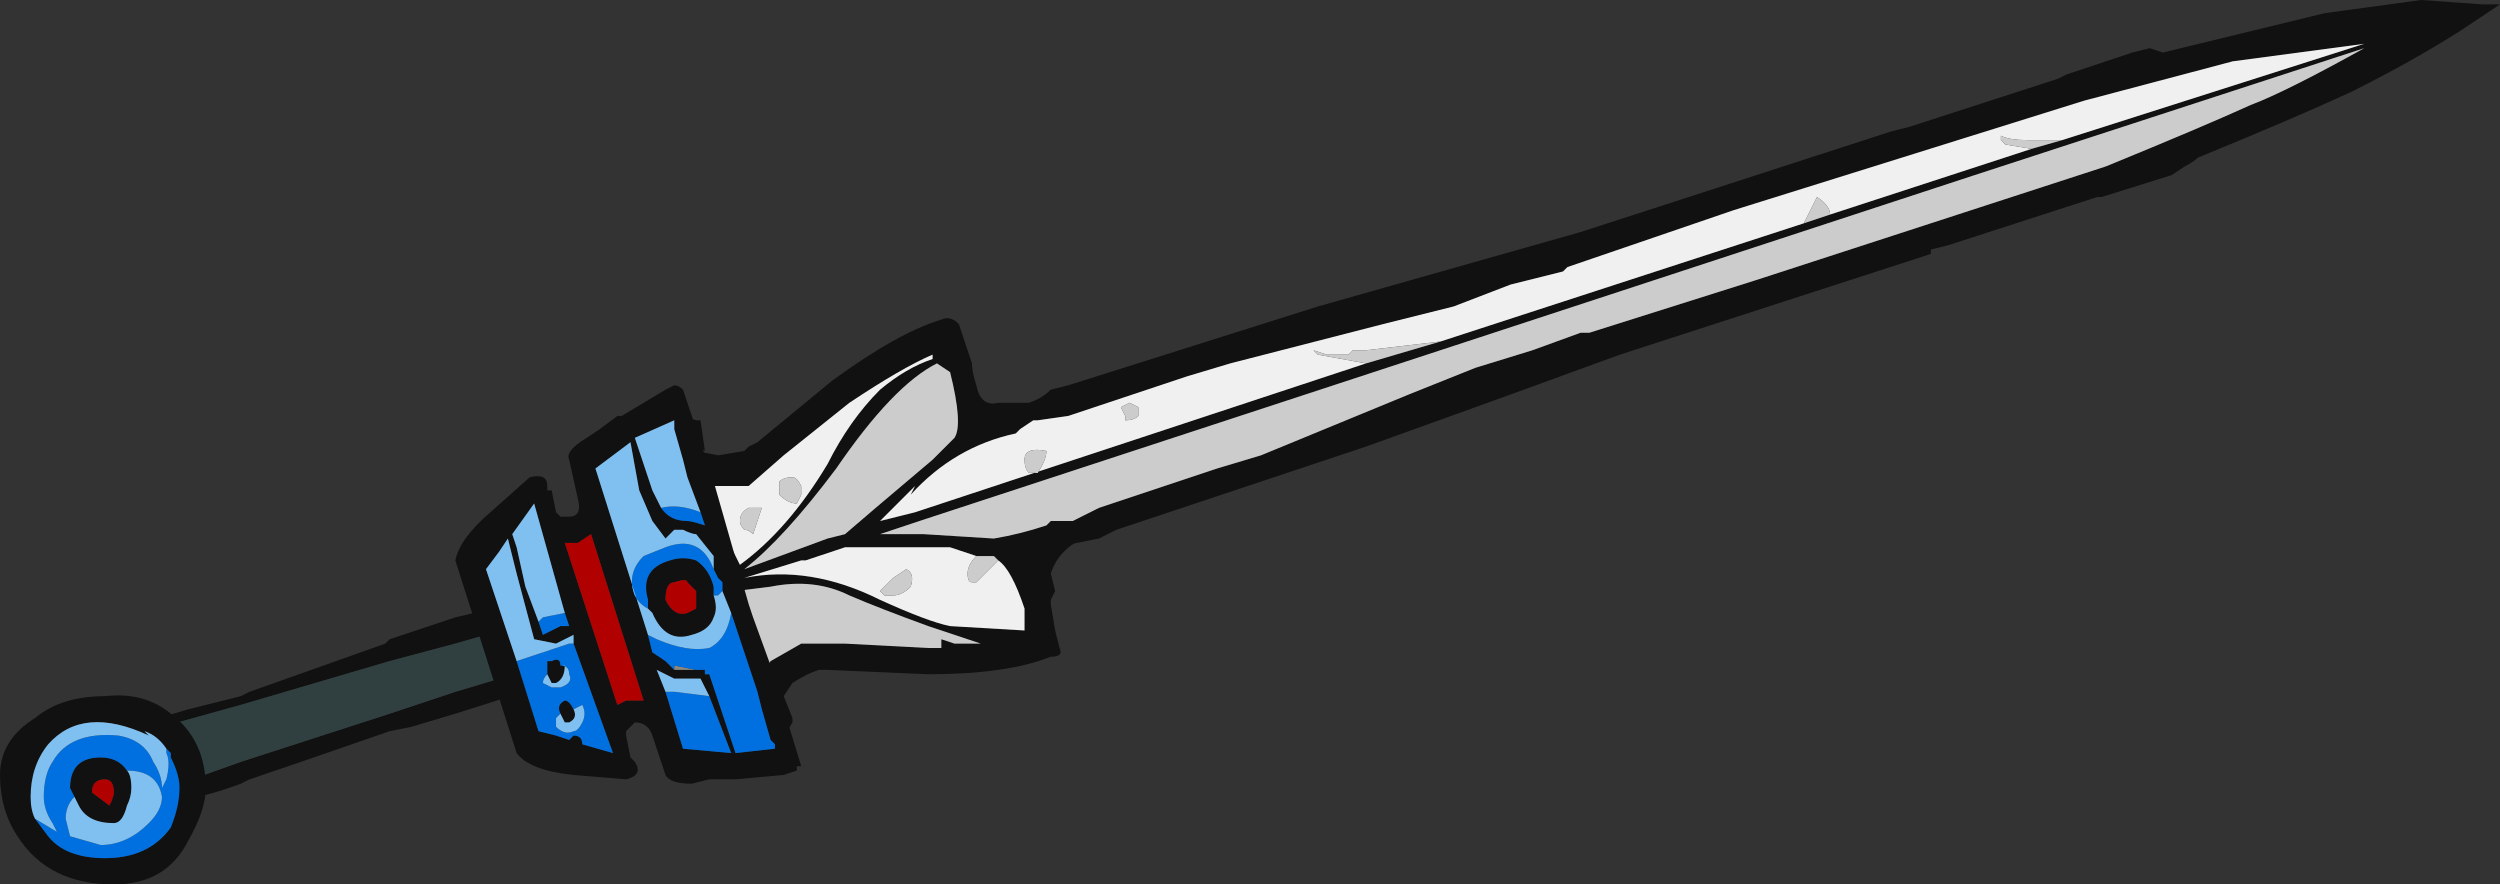 <?xml version="1.0" encoding="UTF-8" standalone="no"?>
<svg xmlns:ffdec="https://www.free-decompiler.com/flash" xmlns:xlink="http://www.w3.org/1999/xlink" ffdec:objectType="frame" height="70.7px" width="199.85px" xmlns="http://www.w3.org/2000/svg">
  <rect width="100%" height="100%" fill="#333333" stroke="none"/>
  <g transform="matrix(1.0, 0.0, 0.0, 1.0, 89.6, 36.05)">
    <use ffdec:characterId="1145" height="10.1" transform="matrix(7.0, 0.0, 0.0, 7.0, -89.6, -36.05)" width="28.55" xlink:href="#shape0"/>
  </g>
  <defs>
    <g id="shape0" transform="matrix(1.0, 0.0, 0.0, 1.0, 12.8, 5.15)">
      <path d="M-7.1 2.6 L-7.0 2.8 Q-6.8 2.75 -7.6 3.0 L-8.1 3.15 -8.35 3.2 Q-9.5 3.6 -9.95 3.75 L-10.05 3.8 Q-10.45 3.95 -10.8 4.0 L-10.75 3.8 -10.05 3.55 -8.35 3.0 -7.6 2.75 -7.1 2.6 M-10.95 3.15 L-11.15 3.1 -10.65 2.95 -10.05 2.8 -9.95 2.75 -8.4 2.2 -8.35 2.15 -7.6 1.9 Q-7.2 1.8 -7.25 1.85 L-7.25 2.1 -7.6 2.2 -8.35 2.4 -10.05 2.9 -10.95 3.15" fill="#111111" fill-rule="evenodd" stroke="none"/>
      <path d="M-7.25 2.1 L-7.1 2.6 -7.6 2.75 -8.35 3.0 -10.05 3.55 -10.75 3.8 -10.95 3.15 -10.05 2.9 -8.35 2.4 -7.6 2.2 -7.25 2.1" fill="#304040" fill-rule="evenodd" stroke="none"/>
      <path d="M10.75 -3.55 L14.2 -4.65 12.7 -4.45 11.0 -4.0 7.0 -2.75 5.1 -2.1 5.05 -2.05 4.45 -1.9 3.8 -1.65 3.0 -1.45 1.25 -1.0 0.75 -0.85 -0.6 -0.4 -0.95 -0.35 -1.0 -0.35 -1.15 -0.25 -1.2 -0.2 Q-1.9 -0.05 -2.4 0.5 L-2.35 0.4 -2.75 0.8 -2.35 0.7 2.8 -1.0 3.65 -1.25 7.8 -2.6 8.1 -2.7 10.4 -3.45 10.75 -3.55 M3.3 -0.65 L4.05 -0.95 4.7 -1.15 5.25 -1.35 5.35 -1.35 7.25 -1.95 11.25 -3.25 Q12.35 -3.7 12.9 -3.95 13.3 -4.1 14.2 -4.6 L9.75 -3.15 -2.3 0.8 -2.75 0.95 Q-2.55 0.95 -2.25 0.95 L-1.45 1.0 Q-1.15 0.95 -0.85 0.85 L-0.8 0.8 -0.55 0.8 Q-0.35 0.7 -0.25 0.65 L1.1 0.2 1.6 0.05 3.3 -0.65 M2.25 -1.65 L5.25 -2.5 8.8 -3.65 9.0 -3.7 10.7 -4.25 10.8 -4.3 11.55 -4.55 11.75 -4.6 11.9 -4.55 13.75 -5.0 14.85 -5.15 15.55 -5.1 15.75 -5.1 15.3 -4.8 Q14.75 -4.45 14.05 -4.1 13.4 -3.8 12.3 -3.35 12.25 -3.3 12.15 -3.25 L12.0 -3.15 11.2 -2.9 11.15 -2.9 9.45 -2.35 9.25 -2.3 9.25 -2.25 5.7 -1.1 Q4.75 -0.75 2.8 -0.05 L-0.05 0.9 -0.25 1.0 -0.5 1.05 Q-0.55 1.05 -0.65 1.15 -0.75 1.25 -0.8 1.4 L-0.75 1.6 -0.8 1.7 -0.8 1.75 -0.75 2.05 -0.7 2.25 Q-0.65 2.35 -0.8 2.35 -1.3 2.55 -2.2 2.55 L-3.35 2.5 -3.45 2.5 Q-3.6 2.55 -3.75 2.65 L-3.85 2.8 -3.75 3.05 -3.75 3.1 -3.9 3.35 -5.0 -0.4 -4.85 -0.35 -4.8 -0.35 -4.75 0.0 -4.9 -0.1 -4.85 0.0 -4.6 0.05 -4.3 0.0 -4.25 -0.05 -4.15 -0.1 -3.3 -0.8 Q-2.55 -1.35 -2.05 -1.5 -1.95 -1.55 -1.85 -1.45 L-1.7 -1.0 Q-1.7 -0.9 -1.65 -0.75 -1.6 -0.5 -1.4 -0.55 L-1.05 -0.55 Q-0.9 -0.6 -0.8 -0.7 L-0.6 -0.75 2.25 -1.65 M-1.95 -0.9 L-2.1 -1.0 Q-2.6 -0.75 -3.25 0.2 -3.85 1.0 -4.3 1.35 L-3.35 1.0 -3.15 0.95 -2.8 0.65 -2.15 0.1 -1.9 -0.15 Q-1.8 -0.3 -1.95 -0.9 M-2.15 -1.05 L-2.15 -1.1 Q-2.5 -0.95 -3.1 -0.55 L-3.85 0.05 -4.25 0.4 -4.8 0.4 -4.35 1.3 Q-3.8 0.9 -3.35 0.15 -3.1 -0.35 -2.75 -0.7 -2.45 -0.95 -2.15 -1.05 M-1.4 1.25 L-1.45 1.2 -1.65 1.2 -1.95 1.1 -3.15 1.1 -3.6 1.25 -3.65 1.25 -4.3 1.45 Q-3.55 1.3 -2.75 1.7 -2.2 1.95 -1.95 2.0 L-1.1 2.05 -1.1 1.8 Q-1.25 1.35 -1.4 1.25 M-1.9 2.2 L-1.6 2.2 -2.2 2.0 Q-2.75 1.8 -3.1 1.65 -3.5 1.45 -4.0 1.55 L-4.4 1.6 -4.1 2.55 -4.0 2.4 -3.65 2.2 -3.15 2.2 -2.2 2.25 -2.05 2.25 -2.05 2.15 -1.9 2.2" fill="#111111" fill-rule="evenodd" stroke="none"/>
      <path d="M0.2 -0.4 L0.2 -0.5 0.1 -0.55 0.0 -0.5 0.05 -0.4 0.05 -0.35 Q0.15 -0.35 0.2 -0.4 M2.8 -1.0 L-2.35 0.7 -2.75 0.8 -2.35 0.4 -2.4 0.5 Q-1.9 -0.05 -1.2 -0.2 L-1.15 -0.25 -1.0 -0.35 -0.95 -0.35 -0.6 -0.4 0.75 -0.85 1.25 -1.0 3.0 -1.45 3.8 -1.65 4.45 -1.9 5.05 -2.05 5.1 -2.1 7.0 -2.75 11.0 -4.0 12.7 -4.45 14.2 -4.65 10.75 -3.55 10.35 -3.55 Q10.15 -3.55 10.05 -3.6 L10.05 -3.55 10.1 -3.5 10.4 -3.45 8.1 -2.7 Q8.1 -2.8 7.95 -2.9 L7.8 -2.6 3.65 -1.25 2.8 -1.15 2.65 -1.15 2.6 -1.1 2.35 -1.1 2.2 -1.15 2.25 -1.1 2.8 -1.0 M-2.15 -1.05 Q-2.45 -0.95 -2.75 -0.7 -3.1 -0.35 -3.35 0.15 -3.8 0.9 -4.35 1.3 L-4.8 0.4 -4.25 0.4 -3.85 0.05 -3.1 -0.55 Q-2.5 -0.95 -2.15 -1.1 L-2.15 -1.05 M-2.7 1.65 L-2.6 1.65 Q-2.5 1.65 -2.4 1.55 -2.35 1.4 -2.45 1.35 L-2.6 1.45 -2.75 1.6 -2.7 1.65 M-1.1 0.1 Q-1.1 0.2 -1.05 0.25 L-0.95 0.25 Q-0.85 0.1 -0.85 0.0 -1.1 -0.05 -1.1 0.1 M-1.65 1.2 Q-1.75 1.3 -1.75 1.4 -1.75 1.5 -1.7 1.5 L-1.65 1.5 -1.4 1.25 Q-1.25 1.35 -1.1 1.8 L-1.1 2.05 -1.95 2.0 Q-2.2 1.95 -2.75 1.7 -3.55 1.3 -4.3 1.45 L-3.65 1.25 -3.6 1.25 -3.15 1.1 -1.95 1.1 -1.65 1.2 M-4.1 0.65 L-4.25 0.65 Q-4.35 0.7 -4.35 0.8 -4.35 0.85 -4.3 0.9 -4.25 0.9 -4.2 0.95 L-4.1 0.65 M-3.75 0.3 Q-3.85 0.3 -3.9 0.35 L-3.9 0.5 Q-3.8 0.6 -3.7 0.6 L-3.65 0.5 -3.65 0.4 Q-3.7 0.3 -3.75 0.3" fill="#f0f0f0" fill-rule="evenodd" stroke="none"/>
      <path d="M0.2 -0.4 Q0.15 -0.35 0.05 -0.35 L0.05 -0.4 0.0 -0.5 0.1 -0.55 0.2 -0.5 0.2 -0.4 M2.8 -1.0 L2.25 -1.1 2.2 -1.15 2.35 -1.1 2.6 -1.1 2.65 -1.15 2.8 -1.15 3.65 -1.25 2.8 -1.0 M7.8 -2.6 L7.95 -2.9 Q8.1 -2.8 8.1 -2.7 L7.8 -2.6 M10.4 -3.45 L10.1 -3.5 10.05 -3.55 10.05 -3.6 Q10.15 -3.55 10.35 -3.55 L10.75 -3.55 10.4 -3.45 M3.3 -0.65 L1.6 0.05 1.1 0.2 -0.25 0.65 Q-0.35 0.7 -0.55 0.8 L-0.8 0.8 -0.85 0.85 Q-1.15 0.95 -1.45 1.0 L-2.25 0.95 Q-2.55 0.95 -2.75 0.95 L-2.3 0.8 9.75 -3.15 14.2 -4.6 Q13.3 -4.1 12.9 -3.95 12.35 -3.7 11.25 -3.25 L7.25 -1.95 5.35 -1.35 5.25 -1.35 4.7 -1.15 4.05 -0.95 3.3 -0.65 M-1.95 -0.9 Q-1.8 -0.3 -1.9 -0.15 L-2.15 0.1 -2.8 0.65 -3.15 0.95 -3.35 1.0 -4.3 1.35 Q-3.85 1.0 -3.25 0.2 -2.6 -0.75 -2.1 -1.0 L-1.95 -0.9 M-1.1 0.1 Q-1.1 -0.05 -0.85 0.0 -0.85 0.1 -0.95 0.25 L-1.05 0.25 Q-1.1 0.2 -1.1 0.1 M-2.7 1.65 L-2.75 1.6 -2.6 1.45 -2.45 1.35 Q-2.35 1.4 -2.4 1.55 -2.5 1.65 -2.6 1.65 L-2.7 1.65 M-1.4 1.25 L-1.65 1.5 -1.7 1.5 Q-1.75 1.5 -1.75 1.4 -1.75 1.3 -1.65 1.2 L-1.45 1.2 -1.4 1.25 M-1.9 2.2 L-2.05 2.15 -2.05 2.25 -2.2 2.25 -3.15 2.2 -3.65 2.2 -4.0 2.4 -4.1 2.55 -4.4 1.6 -4.0 1.55 Q-3.5 1.45 -3.1 1.65 -2.75 1.8 -2.2 2.0 L-1.6 2.2 -1.9 2.2 M-3.75 0.3 Q-3.7 0.3 -3.65 0.4 L-3.65 0.5 -3.7 0.6 Q-3.8 0.6 -3.9 0.5 L-3.9 0.35 Q-3.85 0.3 -3.75 0.3 M-4.1 0.65 L-4.2 0.95 Q-4.25 0.9 -4.3 0.9 -4.35 0.85 -4.35 0.8 -4.35 0.7 -4.25 0.65 L-4.1 0.65" fill="#cccccc" fill-rule="evenodd" stroke="none"/>
      <path d="M-6.1 -0.15 L-5.95 -0.25 -5.75 -0.4 -5.7 -0.4 -5.2 -0.7 -5.1 -0.75 Q-5.05 -0.75 -5.0 -0.7 L-4.65 0.35 -4.25 1.75 -4.2 1.9 -4.0 2.45 -3.65 3.6 -3.7 3.6 -3.7 3.65 -3.85 3.7 -4.4 3.75 -4.7 3.75 -4.9 3.8 Q-5.15 3.8 -5.2 3.7 L-5.35 3.25 Q-5.4 3.1 -5.55 3.1 L-5.65 3.2 -5.65 3.25 -5.6 3.5 -5.55 3.55 Q-5.45 3.7 -5.65 3.75 L-6.25 3.7 Q-6.75 3.65 -6.9 3.45 L-7.6 1.25 Q-7.55 1.0 -7.2 0.7 L-6.75 0.3 Q-6.55 0.25 -6.55 0.4 L-6.55 0.45 -6.5 0.45 -6.45 0.7 -6.4 0.75 -6.3 0.75 Q-6.15 0.75 -6.2 0.55 L-6.3 0.1 Q-6.35 0.0 -6.1 -0.15 M-4.65 1.35 L-4.65 1.2 -4.85 0.95 Q-4.9 0.95 -5.0 0.9 L-5.1 0.9 -5.2 1.0 -5.35 0.8 -5.5 0.45 -5.6 -0.1 -6.0 0.2 -5.4 2.1 -5.35 2.3 -5.2 2.4 -5.1 2.5 -5.1 2.45 -5.1 2.5 -4.85 2.5 -4.75 2.5 -4.75 2.55 -4.7 2.55 -4.4 3.45 -3.95 3.4 -3.95 3.35 -4.0 3.3 -4.1 2.95 -4.15 2.75 -4.45 1.85 -4.55 1.6 -4.55 1.55 -4.55 1.5 -4.6 1.45 -4.65 1.35 M-4.65 1.65 Q-4.6 1.8 -4.65 1.9 -4.7 2.05 -4.9 2.1 -5.2 2.2 -5.35 1.85 L-5.4 1.8 -5.4 1.7 Q-5.5 1.35 -5.15 1.25 -5.0 1.2 -4.85 1.25 -4.7 1.35 -4.65 1.55 L-4.65 1.65 M-4.8 0.7 L-4.95 0.3 -5.0 0.1 -5.1 -0.25 -5.1 -0.35 -5.55 -0.15 -5.35 0.45 -5.25 0.65 Q-5.15 0.8 -4.95 0.8 -4.9 0.8 -4.75 0.85 L-4.8 0.7 M-5.2 1.7 Q-5.1 1.9 -4.95 1.85 L-4.85 1.8 Q-4.85 1.75 -4.85 1.65 L-4.85 1.6 -4.95 1.5 Q-4.95 1.45 -5.1 1.5 -5.2 1.5 -5.2 1.7 M-4.7 2.8 L-4.8 2.6 -5.1 2.6 -5.3 2.5 -5.2 2.75 -5.0 3.4 -4.45 3.45 -4.7 2.8 M-5.65 2.85 L-5.45 2.85 -6.05 0.95 -6.2 1.05 -6.35 1.05 -5.75 2.9 -5.65 2.85 M-6.35 1.85 L-6.7 0.6 -6.95 0.95 -6.9 1.1 -6.8 1.55 -6.65 1.95 -6.6 2.1 -6.4 2.0 -6.3 2.0 -6.35 1.85 M-6.25 2.2 L-6.25 2.1 -6.45 2.2 -6.7 2.15 -6.9 1.4 -7.0 1.0 -7.1 1.15 -7.25 1.35 -6.9 2.4 -6.65 3.2 -6.45 3.25 -6.3 3.3 -6.25 3.25 Q-6.15 3.25 -6.15 3.35 L-5.8 3.45 -6.25 2.2 M-6.55 2.55 L-6.55 2.4 -6.5 2.4 Q-6.4 2.35 -6.4 2.45 L-6.35 2.45 Q-6.35 2.6 -6.45 2.65 L-6.5 2.65 -6.55 2.55 M-6.25 2.95 Q-6.2 3.05 -6.3 3.1 L-6.35 3.1 -6.4 3.0 Q-6.45 2.9 -6.35 2.85 -6.3 2.85 -6.25 2.95 M-10.9 3.4 Q-11.0 3.25 -11.15 3.2 L-11.1 3.25 Q-11.85 2.9 -12.25 3.35 -12.45 3.6 -12.45 3.95 -12.45 4.1 -12.4 4.2 L-12.25 4.4 Q-12.05 4.65 -11.6 4.65 -11.1 4.65 -10.85 4.3 -10.75 4.05 -10.75 3.85 -10.75 3.7 -10.85 3.5 L-10.85 3.45 -10.9 3.4 M-11.5 3.9 Q-11.5 3.75 -11.6 3.75 -11.75 3.75 -11.75 3.9 L-11.55 4.05 Q-11.5 3.95 -11.5 3.9 M-11.35 3.65 Q-11.3 3.7 -11.3 3.85 -11.3 3.95 -11.35 4.05 -11.4 4.25 -11.5 4.25 -11.8 4.25 -11.9 4.05 L-11.95 3.95 -12.0 3.85 Q-12.0 3.5 -11.65 3.5 -11.45 3.5 -11.35 3.65 M-11.5 4.95 Q-12.25 4.95 -12.6 4.4 -12.8 4.1 -12.8 3.7 -12.8 3.3 -12.4 3.05 -12.1 2.8 -11.6 2.8 -11.15 2.75 -10.85 3.0 -10.45 3.3 -10.45 3.85 -10.45 4.1 -10.65 4.45 -10.9 4.95 -11.5 4.95" fill="#111111" fill-rule="evenodd" stroke="none"/>
      <path d="M-4.55 1.5 L-4.55 1.55 -4.55 1.5 M-4.85 2.5 L-5.1 2.5 -5.1 2.45 -4.85 2.5" fill="#8b8880" fill-rule="evenodd" stroke="none"/>
      <path d="M-5.4 2.1 L-5.3 2.15 Q-4.95 2.3 -4.7 2.25 -4.5 2.15 -4.45 1.85 L-4.15 2.75 -4.1 2.95 -4.0 3.3 -3.95 3.35 -3.95 3.4 -4.4 3.45 -4.7 2.55 -4.75 2.55 -4.75 2.5 -4.85 2.5 -5.1 2.45 -5.1 2.5 -5.2 2.4 -5.35 2.3 -5.4 2.1 M-4.55 1.6 L-4.6 1.65 -4.65 1.65 -4.65 1.55 Q-4.7 1.35 -4.85 1.25 -5.0 1.2 -5.15 1.25 -5.5 1.35 -5.4 1.7 L-5.4 1.8 Q-5.5 1.75 -5.55 1.65 -5.65 1.4 -5.45 1.2 L-5.2 1.1 Q-4.8 0.95 -4.65 1.35 L-4.6 1.45 -4.55 1.5 -4.55 1.55 -4.55 1.6 M-5.25 0.65 Q-5.05 0.6 -4.8 0.7 L-4.75 0.85 Q-4.9 0.8 -4.95 0.8 -5.15 0.8 -5.25 0.65 M-5.2 2.75 L-5.1 2.75 -4.7 2.8 -4.45 3.45 -5.0 3.4 -5.2 2.75 M-6.65 1.95 L-6.6 1.9 -6.35 1.85 -6.3 2.0 -6.4 2.0 -6.6 2.1 -6.65 1.95 M-6.9 2.4 L-6.3 2.2 -6.25 2.2 -5.8 3.45 -6.15 3.35 Q-6.15 3.25 -6.25 3.25 L-6.3 3.3 -6.45 3.25 -6.65 3.2 -6.9 2.4 M-6.55 2.55 Q-6.6 2.6 -6.6 2.65 L-6.5 2.7 -6.4 2.7 Q-6.25 2.65 -6.3 2.55 -6.3 2.45 -6.4 2.45 -6.4 2.35 -6.5 2.4 L-6.55 2.4 -6.55 2.55 M-6.4 3.0 L-6.45 3.05 -6.45 3.15 Q-6.35 3.25 -6.25 3.2 -6.2 3.2 -6.15 3.1 -6.1 3.0 -6.15 2.9 L-6.25 2.95 Q-6.3 2.85 -6.35 2.85 -6.45 2.9 -6.4 3.0 M-12.4 4.2 L-12.15 4.35 -12.2 4.25 Q-12.3 4.1 -12.3 3.95 -12.3 3.7 -12.2 3.55 -12.0 3.2 -11.45 3.25 -11.15 3.3 -11.05 3.55 -10.95 3.7 -10.95 3.85 L-10.9 3.75 Q-10.85 3.55 -10.9 3.45 L-10.9 3.4 -10.85 3.45 -10.85 3.5 Q-10.75 3.7 -10.75 3.85 -10.75 4.05 -10.85 4.3 -11.1 4.65 -11.6 4.65 -12.05 4.65 -12.25 4.4 L-12.4 4.2 M-11.95 3.95 Q-12.05 4.05 -12.05 4.2 L-12.0 4.4 -11.65 4.5 Q-11.35 4.5 -11.1 4.25 -10.95 4.1 -10.95 3.95 -11.0 3.65 -11.35 3.65 -11.45 3.5 -11.65 3.5 -12.0 3.5 -12.0 3.85 L-11.95 3.95" fill="#0070e0" fill-rule="evenodd" stroke="none"/>
      <path d="M-5.4 2.1 L-6.0 0.2 -5.6 -0.1 -5.5 0.45 -5.35 0.8 -5.2 1.0 -5.1 0.9 -5.0 0.9 Q-4.9 0.95 -4.85 0.95 L-4.65 1.2 -4.65 1.35 Q-4.8 0.95 -5.2 1.1 L-5.45 1.2 Q-5.65 1.4 -5.55 1.65 -5.5 1.75 -5.4 1.8 L-5.35 1.85 Q-5.2 2.2 -4.9 2.1 -4.7 2.05 -4.65 1.9 -4.6 1.8 -4.65 1.65 L-4.6 1.65 -4.55 1.6 -4.45 1.85 Q-4.5 2.15 -4.7 2.25 -4.95 2.3 -5.3 2.15 L-5.4 2.1 M-5.25 0.65 L-5.35 0.45 -5.55 -0.15 -5.1 -0.35 -5.1 -0.25 -5.0 0.1 -4.95 0.3 -4.8 0.7 Q-5.05 0.6 -5.25 0.65 M-5.2 2.75 L-5.3 2.5 -5.1 2.6 -4.8 2.6 -4.7 2.8 -5.1 2.75 -5.2 2.75 M-6.65 1.95 L-6.8 1.55 -6.9 1.1 -6.95 0.95 -6.7 0.6 -6.35 1.85 -6.6 1.9 -6.65 1.95 M-6.9 2.4 L-7.25 1.35 -7.1 1.15 -7.0 1.0 -6.9 1.4 -6.7 2.15 -6.45 2.2 -6.25 2.1 -6.25 2.2 -6.3 2.2 -6.9 2.4 M-6.4 2.45 Q-6.3 2.45 -6.3 2.55 -6.25 2.65 -6.4 2.7 L-6.5 2.7 -6.6 2.65 Q-6.6 2.6 -6.55 2.55 L-6.5 2.65 -6.45 2.65 Q-6.35 2.6 -6.35 2.45 L-6.4 2.45 M-6.4 3.0 L-6.35 3.1 -6.3 3.1 Q-6.2 3.05 -6.25 2.95 L-6.15 2.9 Q-6.1 3.0 -6.15 3.1 -6.2 3.2 -6.25 3.2 -6.35 3.25 -6.45 3.15 L-6.45 3.05 -6.4 3.0 M-12.4 4.2 Q-12.45 4.1 -12.45 3.95 -12.45 3.6 -12.25 3.35 -11.85 2.9 -11.1 3.25 L-11.15 3.2 Q-11.0 3.25 -10.9 3.4 L-10.9 3.45 Q-10.85 3.55 -10.9 3.75 L-10.95 3.85 Q-10.95 3.7 -11.05 3.55 -11.15 3.3 -11.45 3.25 -12.0 3.2 -12.2 3.55 -12.3 3.7 -12.3 3.95 -12.3 4.1 -12.2 4.25 L-12.15 4.35 -12.4 4.2 M-11.95 3.95 L-11.9 4.05 Q-11.8 4.25 -11.5 4.25 -11.4 4.25 -11.35 4.05 -11.3 3.95 -11.3 3.85 -11.3 3.7 -11.35 3.65 -11.0 3.65 -10.95 3.95 -10.95 4.1 -11.1 4.25 -11.35 4.5 -11.65 4.5 L-12.0 4.4 -12.05 4.2 Q-12.05 4.05 -11.95 3.95" fill="#80c0f0" fill-rule="evenodd" stroke="none"/>
      <path d="M-5.2 1.7 Q-5.2 1.5 -5.1 1.5 -4.95 1.45 -4.95 1.5 L-4.85 1.6 -4.85 1.65 Q-4.85 1.75 -4.85 1.8 L-4.95 1.85 Q-5.1 1.9 -5.2 1.7 M-5.65 2.85 L-5.75 2.9 -6.35 1.05 -6.2 1.05 -6.05 0.95 -5.45 2.85 -5.65 2.85 M-11.5 3.9 Q-11.5 3.95 -11.55 4.05 L-11.75 3.9 Q-11.75 3.75 -11.6 3.75 -11.5 3.75 -11.5 3.9" fill="#b00000" fill-rule="evenodd" stroke="none"/>
    </g>
  </defs>
</svg>
